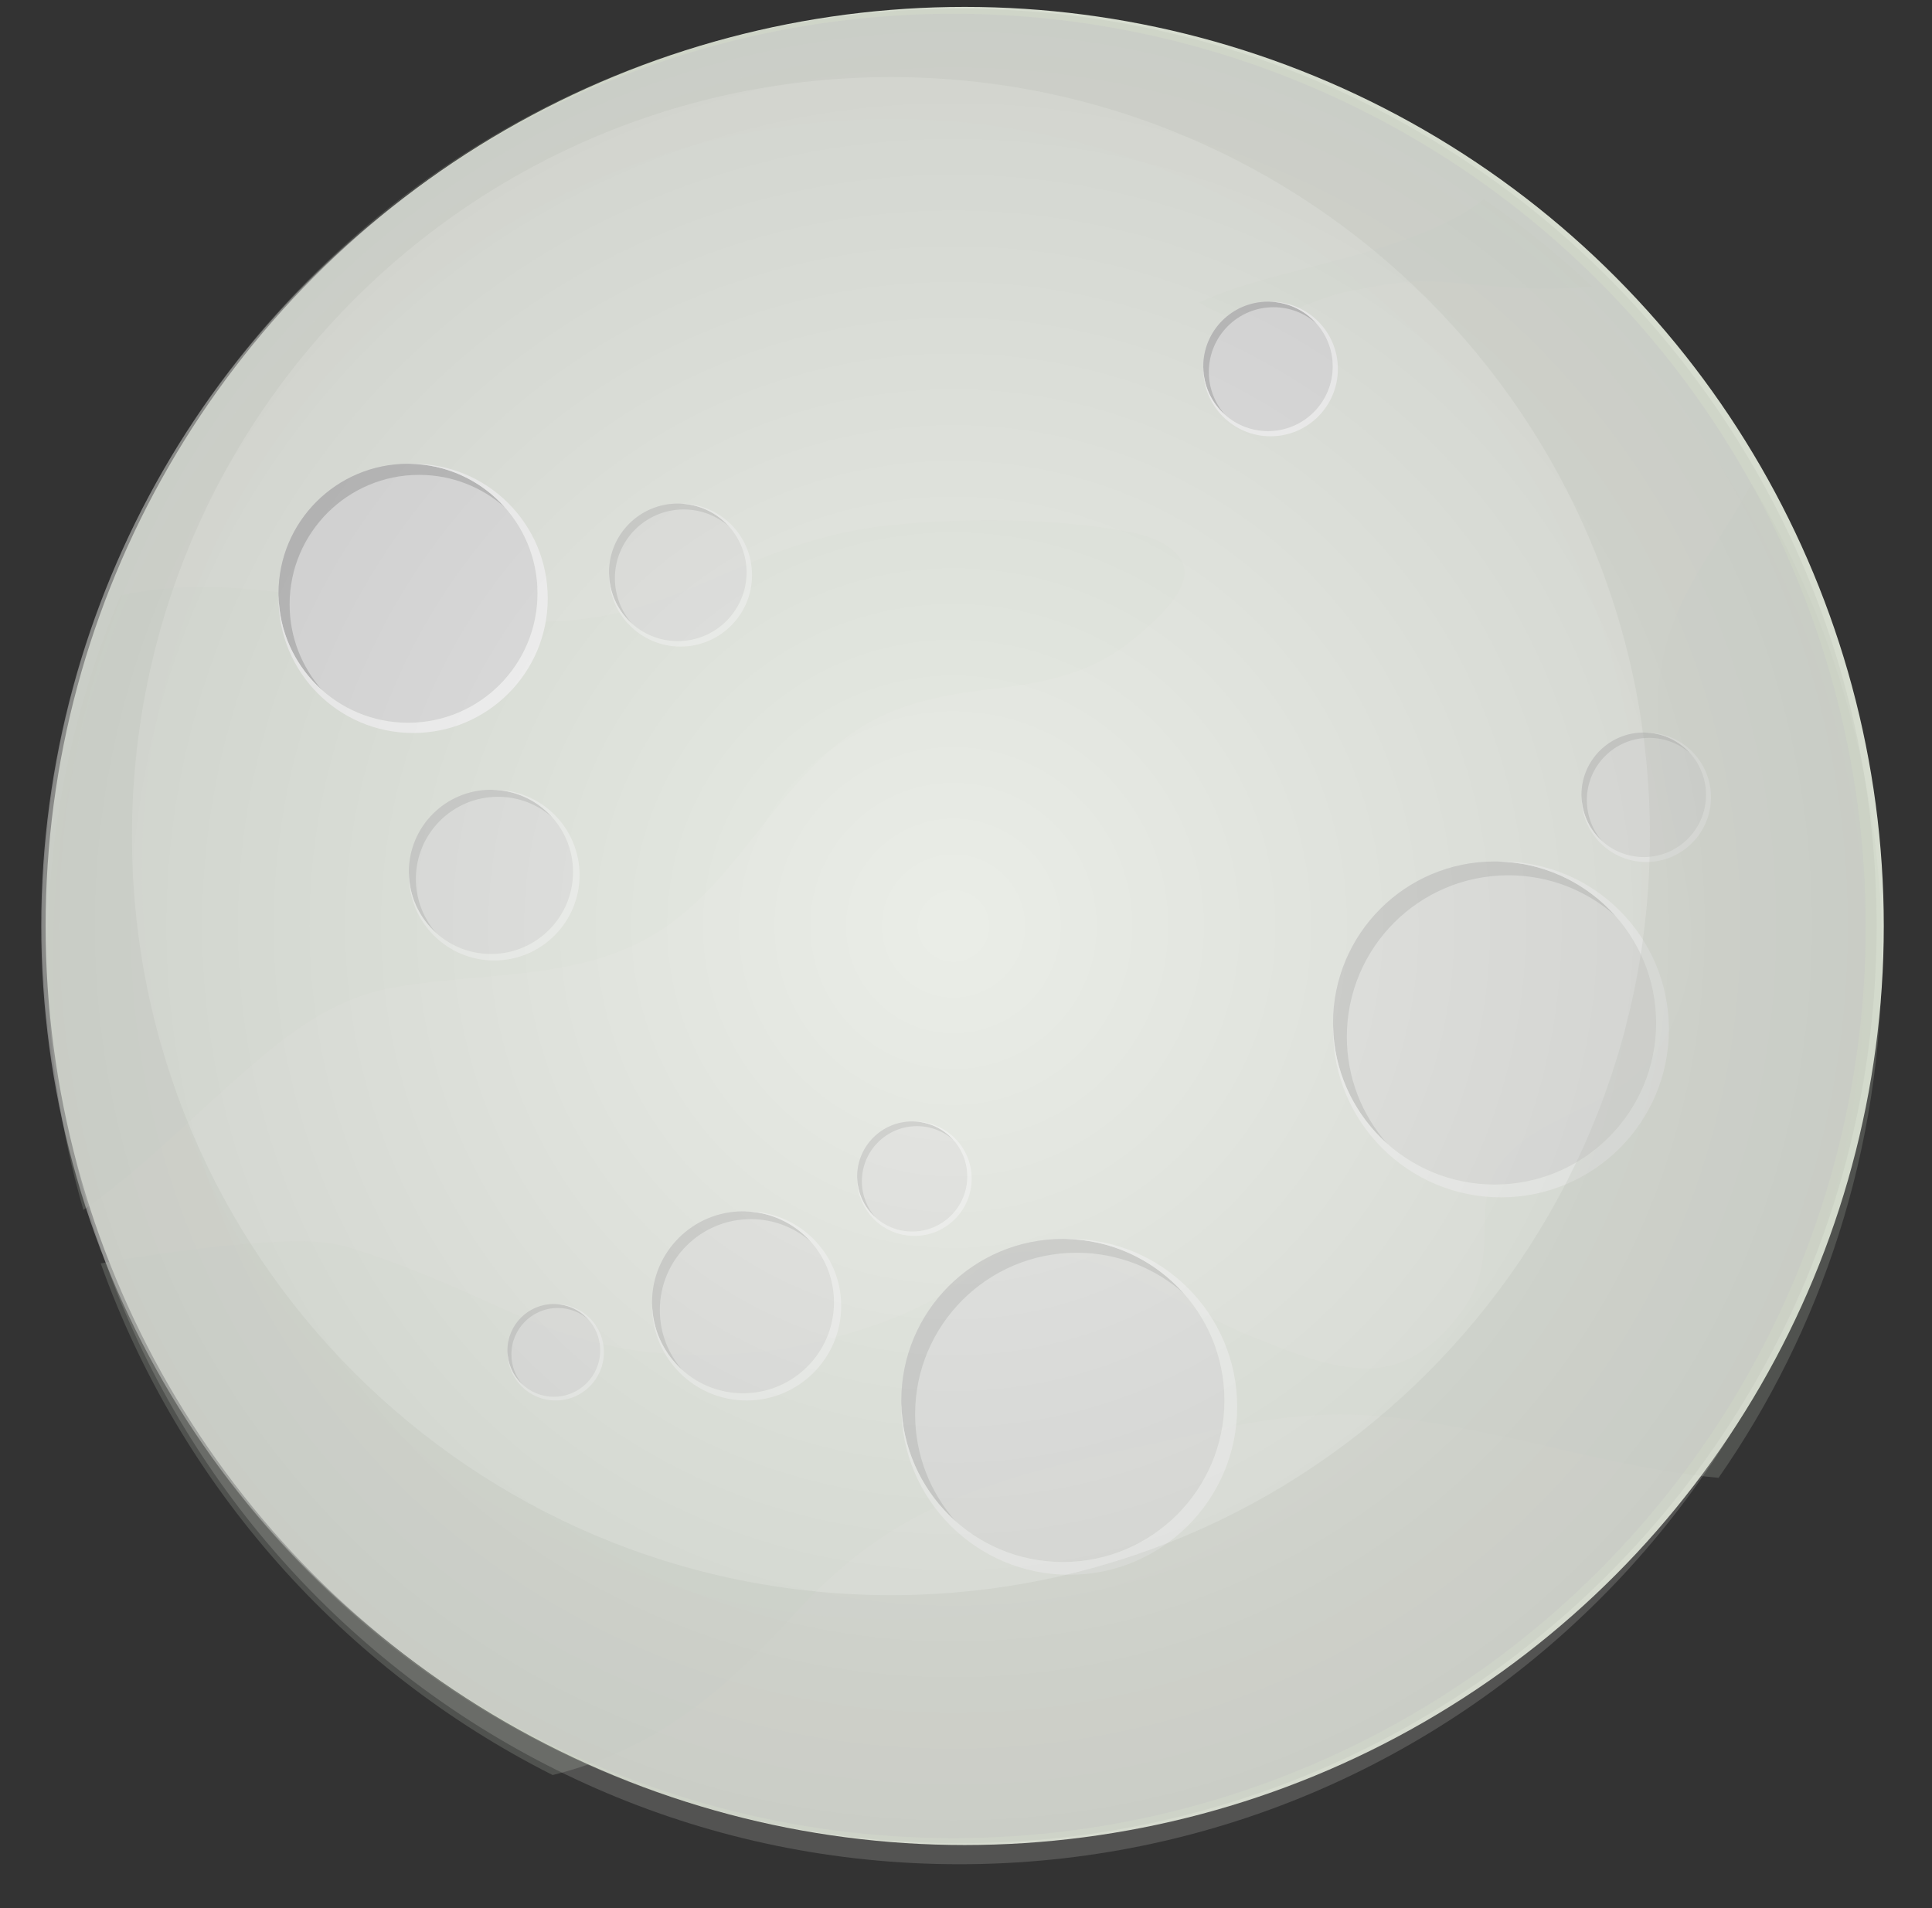 <?xml version="1.0" encoding="utf-8"?>
<!-- Generator: Adobe Illustrator 16.0.0, SVG Export Plug-In . SVG Version: 6.00 Build 0)  -->
<!DOCTYPE svg PUBLIC "-//W3C//DTD SVG 1.1//EN" "http://www.w3.org/Graphics/SVG/1.1/DTD/svg11.dtd">
<svg version="1.1" id="Layer_1" xmlns="http://www.w3.org/2000/svg" xmlns:xlink="http://www.w3.org/1999/xlink" x="0px" y="0px"
	 width="192.213px" height="189.83px" viewBox="0 0 192.213 189.83" enable-background="new 0 0 192.213 189.83"
	 xml:space="preserve">
<rect x="0" y="0" width="192.213" height="189.83" fill="#333333" stroke="none"/>
<circle fill="#D7DDD0" cx="95.977" cy="92.126" r="91.439"/>
<g opacity="0.2">
	<path fill="#C3CBBD" d="M38.493,98.379c9.268-1.843,19.413-0.501,27.623-6.075c7.634-5.209,11.374-14.558,19.051-19.629
		c4.015-2.661,8.517-3.526,13.229-4.095c5.479-0.614,10.395-1.547,14.692-5.254c1.685-1.456,6.165-5.095,4.322-7.78
		c-1.445-2.115-4.812-2.616-7.132-2.979c-6.869-1.002-14.466-1.025-21.38-0.342c-4.893,0.455-9.465,1.796-13.979,3.662
		c-5.277,2.206-10.27,4.731-15.979,5.572c-9.894,1.411-19.448-0.887-29.205-2.274c-5.231-0.729-10.612-1.184-15.844-0.296
		c-0.648,0.091-1.251,0.205-1.877,0.364C7.33,70.241,4.725,82.341,4.725,95.058c0,8.779,1.239,17.287,3.571,25.317
		c5.39-3.754,10.008-8.418,14.92-12.784C27.722,103.588,32.429,99.629,38.493,98.379z"/>
	<path fill="#C3CBBD" d="M54.982,176.601c3.731-0.91,7.324-2.412,10.623-4.365c5.482-3.277,9.621-7.508,13.887-12.148
		c3.617-3.911,7.789-7.277,12.578-9.643c8.621-4.252,18.242-5.734,27.521-7.892c5.598-1.297,11.125-2.138,16.891-1.708
		c5.312,0.389,10.531,1.502,15.729,2.66c6.106,1.391,12.433,2.938,18.767,3.528c10.258-14.74,16.252-32.666,16.252-51.975
		c0-17.151-4.73-33.21-12.967-46.926c-1.229,2.297-2.695,4.55-4.115,6.801c-2.354,3.754-4.379,7.552-4.971,12.011
		c-0.718,5.186,0.25,10.258,1.409,15.308c1.047,4.548,2.115,9.143,1.524,13.875c-0.524,4.117-2.721,8.804-6.053,11.396
		c-3.74,2.888-9.029,3.981-12.236,7.552c-2.354,2.618-2.024,5.417-2.172,8.69c-0.102,2.457-0.662,4.524-2.127,6.57
		c-2.229,3.071-5.252,5.758-9.268,5.8c-4.164,0.046-8.031-1.727-11.806-3.204c-5.663-2.23-10.794-6.234-16.753-7.621
		c-2.434-0.567-5.562-1.25-8.02-0.388c-1.467,0.522-2.593,1.548-3.833,2.457c-4.07,3.001-9.154,4.775-14.033,6.003
		c-5.027,1.274-10.169,1.594-15.32,1.297c-5.55-0.295-10.678-1.889-15.716-4.138c-5.255-2.369-10.327-4.664-15.844-6.368
		c-3.024-0.956-6.495-0.707-9.624-0.48c-4.104,0.297-8.176,0.865-12.246,1.479c-1.014,0.186-2.024,0.342-3.038,0.526
		C17.929,147.873,34.17,166.118,54.982,176.601z"/>
	<path fill="#C3CBBD" d="M127.451,31.277c2.241-0.75,4.401-1.842,6.743-2.297c2.685-0.5,5.347-1.091,8.099-0.978
		c2.787,0.068,5.504,0.455,8.28,0.614c2.65,0.182,5.244,0.113,7.803-0.113c-3.355-3.163-6.947-6.075-10.748-8.667
		c-7.154,5.597-21.018,6.756-28.318,10.258C121.856,31.71,124.45,32.301,127.451,31.277z"/>
</g>
<path opacity="0.2" fill="#D4D6CE" enable-background="new    " d="M95.446,5.137C45.652,5.137,5.289,45.5,5.289,95.306
	c0,49.781,40.363,90.169,90.157,90.169c49.803,0,90.168-40.39,90.168-90.169C185.615,45.5,145.249,5.137,95.446,5.137z
	 M88.715,161.087c-41.208,0-74.604-33.439-74.604-74.637c0-41.196,33.396-74.594,74.604-74.594s74.617,33.397,74.617,74.594
	S129.922,161.087,88.715,161.087z"/>
<g opacity="1">
	<circle fill="#ccc" cx="40.594" cy="59.026" r="12.883"/>
	<path fill="#909090" d="M28.813,60.128c0-7.115,5.768-12.883,12.882-12.883c3.277,0,6.266,1.226,8.54,3.241
		c-2.36-2.663-5.804-4.343-9.642-4.343c-7.115,0-12.883,5.768-12.883,12.882c0,3.838,1.68,7.282,4.343,9.642
		C30.039,66.395,28.813,63.405,28.813,60.128z"/>
	<path fill="#F5F5F5" d="M41.102,46.144c-0.085,0-0.169,0.005-0.254,0.006c6.997,0.136,12.629,5.847,12.629,12.876
		c0,7.115-5.768,12.883-12.882,12.883c-7.03,0-12.741-5.631-12.876-12.629c-0.002,0.085-0.007,0.169-0.007,0.255
		c0,7.396,5.996,13.391,13.391,13.391c7.396,0,13.391-5.995,13.391-13.391C54.493,52.139,48.498,46.144,41.102,46.144z"/>
</g>
<g opacity="1">
	<circle fill="#ccc" cx="126.153" cy="36.456" r="6.441"/>
	<path fill="#909090" d="M120.265,37.006c0-3.558,2.883-6.441,6.44-6.441c1.638,0,3.133,0.613,4.271,1.621
		c-1.181-1.332-2.902-2.171-4.822-2.171c-3.557,0-6.44,2.884-6.44,6.441c0,1.918,0.841,3.641,2.171,4.821
		C120.876,40.14,120.265,38.645,120.265,37.006z"/>
	<path fill="#F5F5F5" d="M126.408,30.014c-0.042,0-0.084,0.002-0.128,0.003c3.5,0.068,6.314,2.923,6.314,6.438
		c0,3.557-2.884,6.441-6.441,6.441c-3.516,0-6.37-2.815-6.438-6.314c-0.001,0.042-0.003,0.084-0.003,0.127
		c0,3.698,2.998,6.696,6.695,6.696s6.695-2.998,6.695-6.696S130.106,30.014,126.408,30.014z"/>
</g>
<g opacity="0.6">
	<circle fill="#ccc" cx="148.694" cy="101.783" r="16.073"/>
	<path fill="#909090" d="M133.996,103.158c0-8.877,7.196-16.073,16.073-16.073c4.09,0,7.818,1.529,10.656,4.043
		c-2.945-3.322-7.242-5.418-12.029-5.418c-8.877,0-16.074,7.196-16.074,16.073c0,4.789,2.096,9.085,5.418,12.03
		C135.524,110.978,133.996,107.247,133.996,103.158z"/>
	<path fill="#F5F5F5" d="M149.329,85.71c-0.105,0-0.211,0.006-0.316,0.008c8.729,0.169,15.756,7.294,15.756,16.065
		c0,8.877-7.197,16.073-16.074,16.073c-8.771,0-15.896-7.025-16.065-15.756c-0.002,0.106-0.008,0.211-0.008,0.317
		c0,9.228,7.479,16.708,16.708,16.708s16.708-7.48,16.708-16.708C166.037,93.19,158.558,85.71,149.329,85.71z"/>
</g>
<g opacity="0.6">
	<circle fill="#ccc" cx="73.923" cy="129.57" r="9.051"/>
	<path fill="#909090" d="M65.646,130.344c0-4.999,4.052-9.051,9.051-9.051c2.303,0,4.403,0.86,6,2.276
		c-1.659-1.87-4.078-3.051-6.774-3.051c-4.999,0-9.051,4.054-9.051,9.051c0,2.697,1.18,5.117,3.051,6.774
		C66.506,134.747,65.646,132.646,65.646,130.344z"/>
	<path fill="#F5F5F5" d="M74.28,120.519c-0.06,0-0.119,0.004-0.179,0.006c4.916,0.095,8.873,4.106,8.873,9.045
		c0,5-4.053,9.052-9.051,9.052c-4.938,0-8.951-3.957-9.046-8.873c-0.001,0.06-0.004,0.119-0.004,0.179
		c0,5.196,4.212,9.408,9.408,9.408c5.196,0,9.408-4.212,9.408-9.408C83.688,124.731,79.476,120.519,74.28,120.519z"/>
</g>
<g opacity="0.6">
	<circle fill="#ccc" cx="90.758" cy="117.052" r="5.479"/>
	<path fill="#909090" d="M85.748,117.521c0-3.025,2.453-5.479,5.479-5.479c1.394,0,2.665,0.521,3.632,1.378
		c-1.003-1.132-2.468-1.847-4.101-1.847c-3.026,0-5.479,2.453-5.479,5.479c0,1.633,0.714,3.098,1.847,4.102
		C86.268,120.187,85.748,118.915,85.748,117.521z"/>
	<path fill="#F5F5F5" d="M90.974,111.574c-0.037,0-0.072,0.002-0.108,0.002c2.976,0.058,5.371,2.487,5.371,5.476
		c0,3.026-2.453,5.479-5.479,5.479c-2.99,0-5.418-2.396-5.476-5.371c-0.001,0.036-0.003,0.071-0.003,0.108
		c0,3.145,2.549,5.694,5.695,5.694c3.145,0,5.695-2.55,5.695-5.694C96.669,114.123,94.119,111.574,90.974,111.574z"/>
</g>
<g opacity="0.6">
	<circle fill="#ccc" cx="163.539" cy="79.077" r="6.197"/>
	<path fill="#909090" d="M157.872,79.607c0-3.423,2.775-6.197,6.197-6.197c1.576,0,3.014,0.59,4.106,1.559
		c-1.135-1.281-2.792-2.089-4.638-2.089c-3.422,0-6.197,2.774-6.197,6.197c0,1.846,0.809,3.502,2.09,4.638
		C158.461,82.622,157.872,81.184,157.872,79.607z"/>
	<path fill="#F5F5F5" d="M163.783,72.88c-0.041,0-0.081,0.002-0.122,0.003c3.365,0.065,6.074,2.812,6.074,6.194
		c0,3.422-2.774,6.197-6.197,6.197c-3.381,0-6.128-2.709-6.193-6.075c0,0.041-0.004,0.081-0.004,0.123
		c0,3.557,2.885,6.441,6.441,6.441s6.441-2.884,6.441-6.441C170.226,75.764,167.34,72.88,163.783,72.88z"/>
</g>
<g opacity="0.6">
	<circle fill="#ccc" cx="48.846" cy="86.746" r="8.169"/>
	<path fill="#909090" d="M41.376,87.444c0-4.512,3.657-8.169,8.169-8.169c2.078,0,3.974,0.777,5.416,2.055
		c-1.497-1.688-3.681-2.754-6.114-2.754c-4.512,0-8.169,3.658-8.169,8.169c0,2.434,1.065,4.618,2.754,6.114
		C42.153,91.418,41.376,89.522,41.376,87.444z"/>
	<path fill="#F5F5F5" d="M49.169,78.577c-0.055,0-0.108,0.003-0.162,0.004c4.437,0.086,8.008,3.707,8.008,8.165
		c0,4.512-3.657,8.169-8.169,8.169c-4.458,0-8.079-3.571-8.165-8.008c-0.001,0.054-0.004,0.107-0.004,0.161
		c0,4.69,3.801,8.492,8.492,8.492c4.689,0,8.491-3.802,8.491-8.492S53.858,78.577,49.169,78.577z"/>
</g>
<g opacity="0.6">
	<circle fill="#ccc" cx="67.435" cy="56.945" r="6.844"/>
	<path fill="#909090" d="M61.176,57.53c0-3.78,3.064-6.844,6.845-6.844c1.741,0,3.33,0.651,4.537,1.722
		c-1.254-1.415-3.083-2.307-5.123-2.307c-3.78,0-6.844,3.064-6.844,6.844c0,2.039,0.893,3.869,2.307,5.123
		C61.828,60.859,61.176,59.271,61.176,57.53z"/>
	<path fill="#F5F5F5" d="M67.706,50.101c-0.045,0-0.09,0.002-0.135,0.003c3.717,0.072,6.709,3.106,6.709,6.841
		c0,3.78-3.065,6.845-6.845,6.845c-3.735,0-6.769-2.992-6.841-6.709c0,0.045-0.003,0.09-0.003,0.135
		c0,3.929,3.186,7.114,7.115,7.114c3.929,0,7.114-3.186,7.114-7.114C74.819,53.286,71.634,50.101,67.706,50.101z"/>
</g>
<g opacity="0.6">
	<circle fill="#ccc" cx="55.101" cy="134.355" r="4.616"/>
	<path fill="#909090" d="M50.879,134.75c0-2.549,2.067-4.616,4.616-4.616c1.174,0,2.245,0.439,3.06,1.161
		c-0.846-0.954-2.08-1.556-3.454-1.556c-2.55,0-4.616,2.066-4.616,4.615c0,1.375,0.602,2.609,1.556,3.455
		C51.319,136.995,50.879,135.924,50.879,134.75z"/>
	<path fill="#F5F5F5" d="M55.283,129.739c-0.031,0-0.061,0.002-0.091,0.002c2.507,0.049,4.525,2.095,4.525,4.613
		c0,2.549-2.066,4.615-4.615,4.615c-2.519,0-4.565-2.018-4.614-4.525c-0.001,0.031-0.002,0.062-0.002,0.092
		c0,2.65,2.148,4.798,4.798,4.798c2.65,0,4.798-2.147,4.798-4.798S57.933,129.739,55.283,129.739z"/>
</g>
<g opacity="0.6">
	<circle fill="#ccc" cx="105.744" cy="139.335" r="16.074"/>
	<path fill="#909090" d="M91.044,140.71c0-8.877,7.197-16.072,16.074-16.072c4.088,0,7.818,1.528,10.654,4.043
		c-2.943-3.322-7.242-5.418-12.029-5.418c-8.877,0-16.073,7.195-16.073,16.073c0,4.788,2.096,9.085,5.418,12.03
		C92.574,148.528,91.044,144.799,91.044,140.71z"/>
	<path fill="#F5F5F5" d="M106.377,123.263c-0.106,0-0.211,0.006-0.317,0.008c8.73,0.168,15.758,7.293,15.758,16.064
		c0,8.877-7.197,16.074-16.074,16.074c-8.771,0-15.896-7.026-16.065-15.758c-0.002,0.106-0.008,0.212-0.008,0.317
		c0,9.229,7.479,16.708,16.708,16.708s16.708-7.479,16.708-16.708C123.085,130.742,115.604,123.263,106.377,123.263z"/>
</g>
<radialGradient id="SVGID_1_" cx="94.859" cy="92.126" r="90.755" gradientUnits="userSpaceOnUse">
	<stop  offset="0" style="stop-color:#FFFFFF"/>
	<stop  offset="1" style="stop-color:#CCCCCC"/>
</radialGradient>
<circle opacity="0.5" fill="url(#SVGID_1_)" cx="94.859" cy="92.126" r="90.755"/>
<path opacity="0.2" fill="#B1B5AC" d="M95.445,0.868c-50.394,0-91.245,40.851-91.245,91.258c0,50.381,40.851,91.258,91.245,91.258
	c50.405,0,91.258-40.877,91.258-91.258C186.703,41.719,145.851,0.868,95.445,0.868z M88.634,158.702
	c-41.706,0-75.505-33.844-75.505-75.539c0-41.693,33.8-75.494,75.505-75.494c41.705,0,75.516,33.801,75.516,75.494
	C164.15,124.858,130.339,158.702,88.634,158.702z"/>
</svg>
